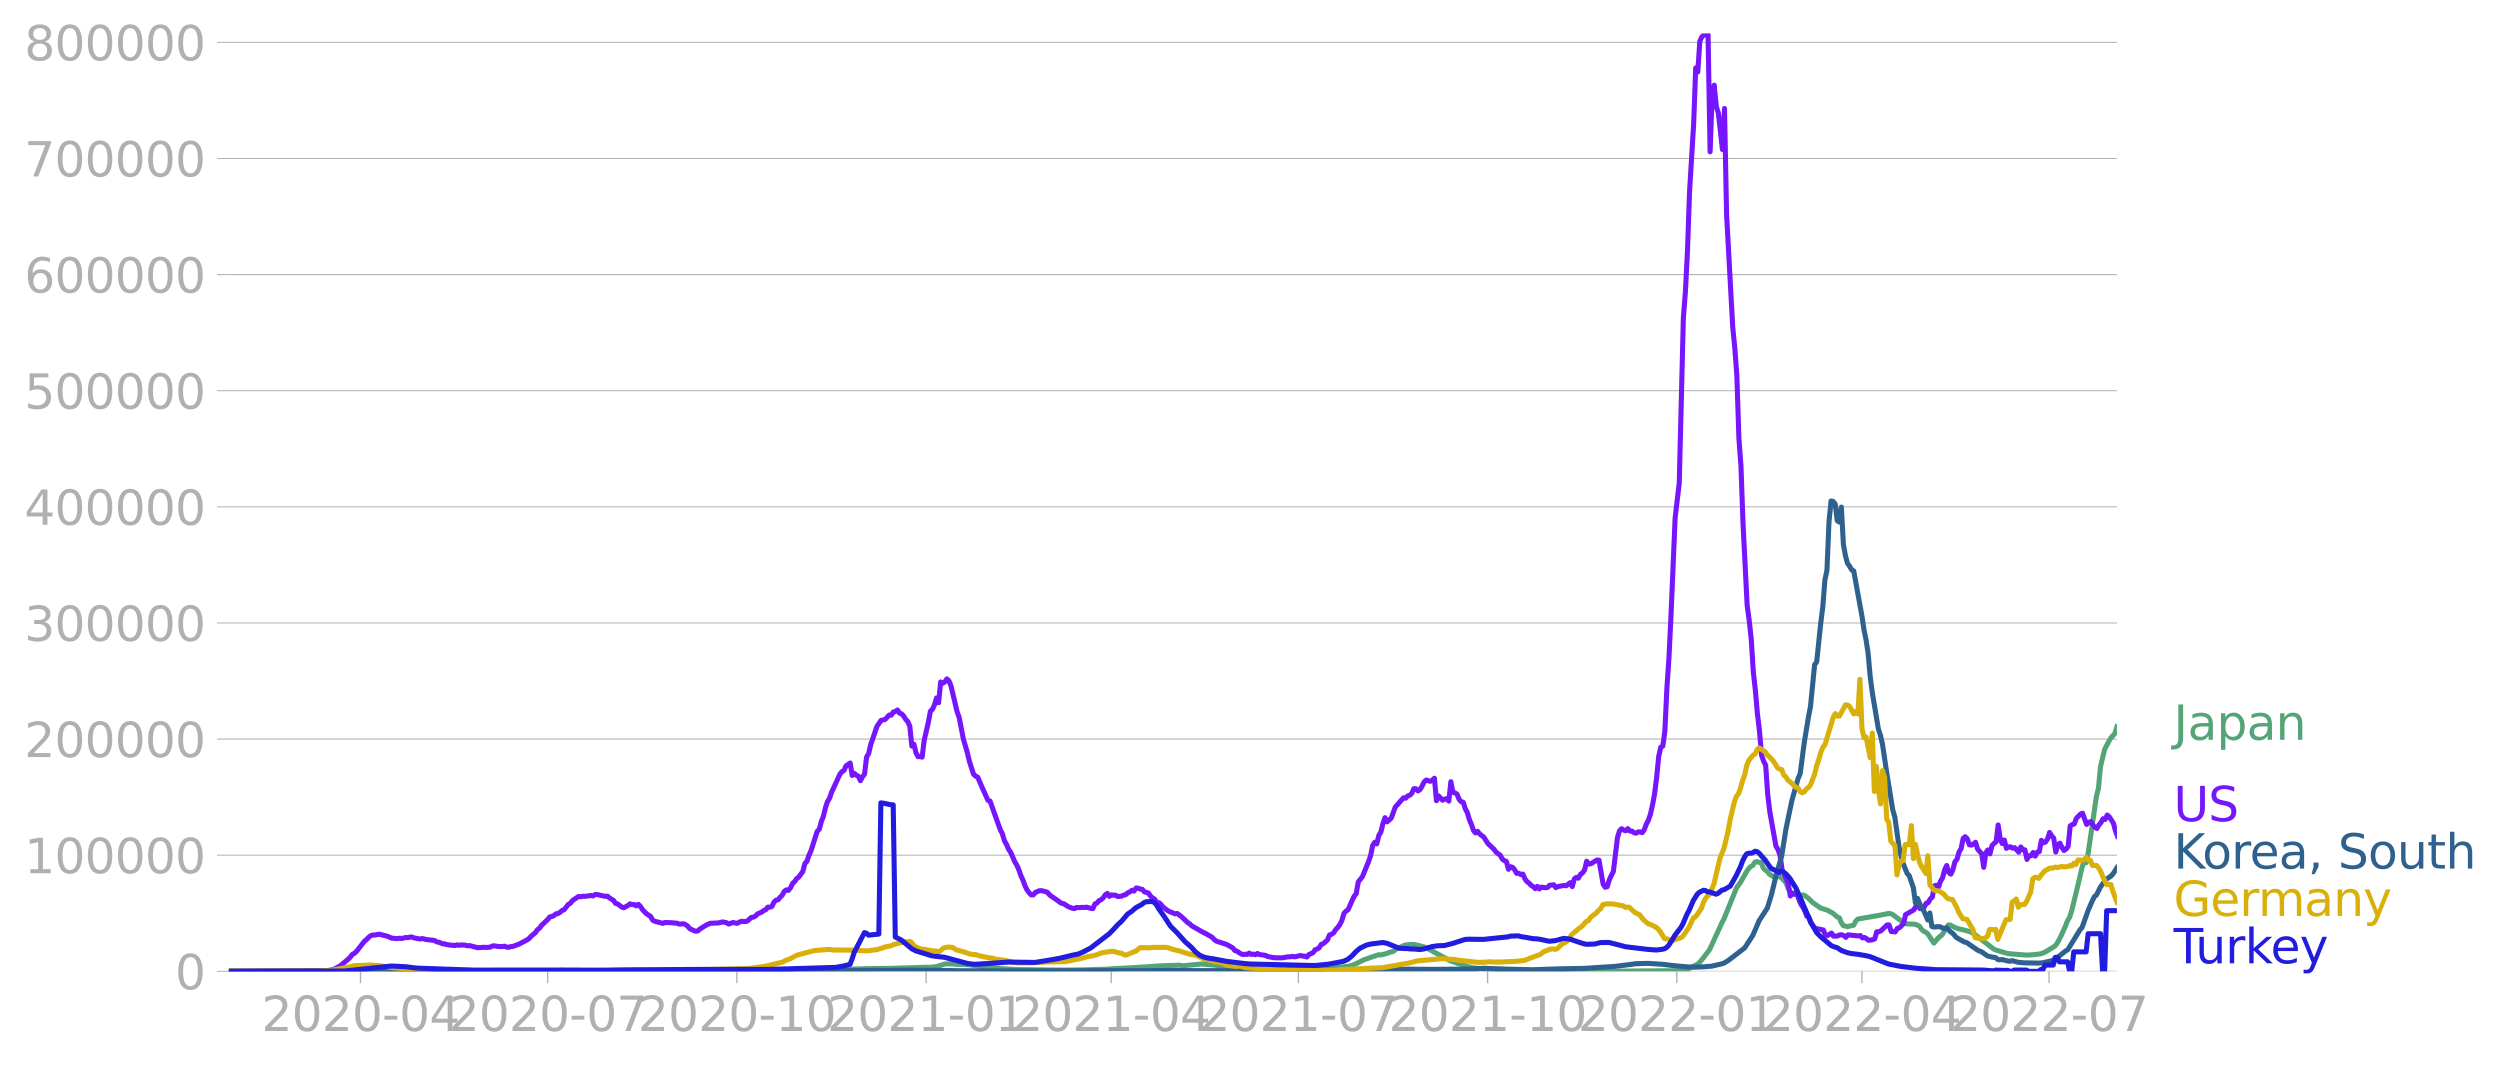 <svg xmlns:xlink="http://www.w3.org/1999/xlink" width="985.137" height="419.749" viewBox="0 0 738.852 314.812" xmlns="http://www.w3.org/2000/svg"><defs><style>*{stroke-linejoin:round;stroke-linecap:butt}</style></defs><g id="figure_1"><path d="M0 314.812h738.852V0H0v314.812z" style="fill:none" id="patch_1"/><g id="axes_1"><path d="M67.645 287.062h558V9.862h-558v277.2z" style="fill:none" id="patch_2"/><g id="matplotlib.axis_1"><g id="xtick_1"><g id="line2d_1"><defs><path id="m58581a41e2" d="M0 0v3.5" style="stroke:#b0b0b0;stroke-width:.4"/></defs><use xlink:href="#m58581a41e2" x="106.547" y="287.062" style="fill:#b0b0b0;stroke:#b0b0b0;stroke-width:.4"/></g><g style="fill:#b0b0b0" transform="matrix(.14 0 0 -.14 77.299 304.7)" id="text_1"><defs><path id="DejaVuSans-32" d="M1228 531h2203V0H469v531q359 372 979 998 621 627 780 809 303 340 423 576 121 236 121 464 0 372-261 606-261 235-680 235-297 0-627-103-329-103-704-313v638q381 153 712 231 332 78 607 78 725 0 1156-363 431-362 431-968 0-288-108-546-107-257-392-607-78-91-497-524-418-433-1181-1211z" transform="scale(.016)"/><path id="DejaVuSans-30" d="M2034 4250q-487 0-733-480-245-479-245-1442 0-959 245-1439 246-480 733-480 491 0 736 480 246 480 246 1439 0 963-246 1442-245 480-736 480zm0 500q785 0 1199-621 414-620 414-1801 0-1178-414-1799Q2819-91 2034-91q-784 0-1198 620-414 621-414 1799 0 1181 414 1801 414 621 1198 621z" transform="scale(.016)"/><path id="DejaVuSans-2d" d="M313 2009h1684v-512H313v512z" transform="scale(.016)"/><path id="DejaVuSans-34" d="M2419 4116 825 1625h1594v2491zm-166 550h794V1625h666v-525h-666V0h-628v1100H313v609l1940 2957z" transform="scale(.016)"/></defs><use xlink:href="#DejaVuSans-32"/><use xlink:href="#DejaVuSans-30" x="63.623"/><use xlink:href="#DejaVuSans-32" x="127.246"/><use xlink:href="#DejaVuSans-30" x="190.869"/><use xlink:href="#DejaVuSans-2d" x="254.492"/><use xlink:href="#DejaVuSans-30" x="290.576"/><use xlink:href="#DejaVuSans-34" x="354.199"/></g></g><g id="xtick_2"><use xlink:href="#m58581a41e2" x="161.861" y="287.062" style="fill:#b0b0b0;stroke:#b0b0b0;stroke-width:.4" id="line2d_2"/><g style="fill:#b0b0b0" transform="matrix(.14 0 0 -.14 132.613 304.7)" id="text_2"><defs><path id="DejaVuSans-37" d="M525 4666h3000v-269L1831 0h-659l1594 4134H525v532z" transform="scale(.016)"/></defs><use xlink:href="#DejaVuSans-32"/><use xlink:href="#DejaVuSans-30" x="63.623"/><use xlink:href="#DejaVuSans-32" x="127.246"/><use xlink:href="#DejaVuSans-30" x="190.869"/><use xlink:href="#DejaVuSans-2d" x="254.492"/><use xlink:href="#DejaVuSans-30" x="290.576"/><use xlink:href="#DejaVuSans-37" x="354.199"/></g></g><g id="xtick_3"><use xlink:href="#m58581a41e2" x="217.782" y="287.062" style="fill:#b0b0b0;stroke:#b0b0b0;stroke-width:.4" id="line2d_3"/><g style="fill:#b0b0b0" transform="matrix(.14 0 0 -.14 188.534 304.7)" id="text_3"><defs><path id="DejaVuSans-31" d="M794 531h1031v3560L703 3866v575l1116 225h631V531h1031V0H794v531z" transform="scale(.016)"/></defs><use xlink:href="#DejaVuSans-32"/><use xlink:href="#DejaVuSans-30" x="63.623"/><use xlink:href="#DejaVuSans-32" x="127.246"/><use xlink:href="#DejaVuSans-30" x="190.869"/><use xlink:href="#DejaVuSans-2d" x="254.492"/><use xlink:href="#DejaVuSans-31" x="290.576"/><use xlink:href="#DejaVuSans-30" x="354.199"/></g></g><g id="xtick_4"><use xlink:href="#m58581a41e2" x="273.704" y="287.062" style="fill:#b0b0b0;stroke:#b0b0b0;stroke-width:.4" id="line2d_4"/><g style="fill:#b0b0b0" transform="matrix(.14 0 0 -.14 244.456 304.7)" id="text_4"><use xlink:href="#DejaVuSans-32"/><use xlink:href="#DejaVuSans-30" x="63.623"/><use xlink:href="#DejaVuSans-32" x="127.246"/><use xlink:href="#DejaVuSans-31" x="190.869"/><use xlink:href="#DejaVuSans-2d" x="254.492"/><use xlink:href="#DejaVuSans-30" x="290.576"/><use xlink:href="#DejaVuSans-31" x="354.199"/></g></g><g id="xtick_5"><use xlink:href="#m58581a41e2" x="328.41" y="287.062" style="fill:#b0b0b0;stroke:#b0b0b0;stroke-width:.4" id="line2d_5"/><g style="fill:#b0b0b0" transform="matrix(.14 0 0 -.14 299.162 304.7)" id="text_5"><use xlink:href="#DejaVuSans-32"/><use xlink:href="#DejaVuSans-30" x="63.623"/><use xlink:href="#DejaVuSans-32" x="127.246"/><use xlink:href="#DejaVuSans-31" x="190.869"/><use xlink:href="#DejaVuSans-2d" x="254.492"/><use xlink:href="#DejaVuSans-30" x="290.576"/><use xlink:href="#DejaVuSans-34" x="354.199"/></g></g><g id="xtick_6"><use xlink:href="#m58581a41e2" x="383.723" y="287.062" style="fill:#b0b0b0;stroke:#b0b0b0;stroke-width:.4" id="line2d_6"/><g style="fill:#b0b0b0" transform="matrix(.14 0 0 -.14 354.475 304.7)" id="text_6"><use xlink:href="#DejaVuSans-32"/><use xlink:href="#DejaVuSans-30" x="63.623"/><use xlink:href="#DejaVuSans-32" x="127.246"/><use xlink:href="#DejaVuSans-31" x="190.869"/><use xlink:href="#DejaVuSans-2d" x="254.492"/><use xlink:href="#DejaVuSans-30" x="290.576"/><use xlink:href="#DejaVuSans-37" x="354.199"/></g></g><g id="xtick_7"><use xlink:href="#m58581a41e2" x="439.645" y="287.062" style="fill:#b0b0b0;stroke:#b0b0b0;stroke-width:.4" id="line2d_7"/><g style="fill:#b0b0b0" transform="matrix(.14 0 0 -.14 410.397 304.7)" id="text_7"><use xlink:href="#DejaVuSans-32"/><use xlink:href="#DejaVuSans-30" x="63.623"/><use xlink:href="#DejaVuSans-32" x="127.246"/><use xlink:href="#DejaVuSans-31" x="190.869"/><use xlink:href="#DejaVuSans-2d" x="254.492"/><use xlink:href="#DejaVuSans-31" x="290.576"/><use xlink:href="#DejaVuSans-30" x="354.199"/></g></g><g id="xtick_8"><use xlink:href="#m58581a41e2" x="495.567" y="287.062" style="fill:#b0b0b0;stroke:#b0b0b0;stroke-width:.4" id="line2d_8"/><g style="fill:#b0b0b0" transform="matrix(.14 0 0 -.14 466.319 304.7)" id="text_8"><use xlink:href="#DejaVuSans-32"/><use xlink:href="#DejaVuSans-30" x="63.623"/><use xlink:href="#DejaVuSans-32" x="127.246"/><use xlink:href="#DejaVuSans-32" x="190.869"/><use xlink:href="#DejaVuSans-2d" x="254.492"/><use xlink:href="#DejaVuSans-30" x="290.576"/><use xlink:href="#DejaVuSans-31" x="354.199"/></g></g><g id="xtick_9"><use xlink:href="#m58581a41e2" x="550.272" y="287.062" style="fill:#b0b0b0;stroke:#b0b0b0;stroke-width:.4" id="line2d_9"/><g style="fill:#b0b0b0" transform="matrix(.14 0 0 -.14 521.024 304.7)" id="text_9"><use xlink:href="#DejaVuSans-32"/><use xlink:href="#DejaVuSans-30" x="63.623"/><use xlink:href="#DejaVuSans-32" x="127.246"/><use xlink:href="#DejaVuSans-32" x="190.869"/><use xlink:href="#DejaVuSans-2d" x="254.492"/><use xlink:href="#DejaVuSans-30" x="290.576"/><use xlink:href="#DejaVuSans-34" x="354.199"/></g></g><g id="xtick_10"><use xlink:href="#m58581a41e2" x="605.586" y="287.062" style="fill:#b0b0b0;stroke:#b0b0b0;stroke-width:.4" id="line2d_10"/><g style="fill:#b0b0b0" transform="matrix(.14 0 0 -.14 576.338 304.7)" id="text_10"><use xlink:href="#DejaVuSans-32"/><use xlink:href="#DejaVuSans-30" x="63.623"/><use xlink:href="#DejaVuSans-32" x="127.246"/><use xlink:href="#DejaVuSans-32" x="190.869"/><use xlink:href="#DejaVuSans-2d" x="254.492"/><use xlink:href="#DejaVuSans-30" x="290.576"/><use xlink:href="#DejaVuSans-37" x="354.199"/></g></g></g><g id="matplotlib.axis_2"><g id="ytick_1"><path d="M67.645 287.062h558" clip-path="url(#p2d54a418f8)" style="fill:none;stroke:#b0b0b0;stroke-width:.3;stroke-linecap:square" id="line2d_11"/><g id="line2d_12"><defs><path id="mad344bcada" d="M0 0h-3.5" style="stroke:#b0b0b0;stroke-width:.3"/></defs><use xlink:href="#mad344bcada" x="67.645" y="287.062" style="fill:#b0b0b0;stroke:#b0b0b0;stroke-width:.3"/></g><use xlink:href="#DejaVuSans-30" style="fill:#b0b0b0" transform="matrix(.14 0 0 -.14 51.737 292.381)" id="text_11"/></g><g id="ytick_2"><path d="M67.645 252.744h558" clip-path="url(#p2d54a418f8)" style="fill:none;stroke:#b0b0b0;stroke-width:.3;stroke-linecap:square" id="line2d_13"/><use xlink:href="#mad344bcada" x="67.645" y="252.744" style="fill:#b0b0b0;stroke:#b0b0b0;stroke-width:.3" id="line2d_14"/><g style="fill:#b0b0b0" transform="matrix(.14 0 0 -.14 7.2 258.063)" id="text_12"><use xlink:href="#DejaVuSans-31"/><use xlink:href="#DejaVuSans-30" x="63.623"/><use xlink:href="#DejaVuSans-30" x="127.246"/><use xlink:href="#DejaVuSans-30" x="190.869"/><use xlink:href="#DejaVuSans-30" x="254.492"/><use xlink:href="#DejaVuSans-30" x="318.115"/></g></g><g id="ytick_3"><path d="M67.645 218.426h558" clip-path="url(#p2d54a418f8)" style="fill:none;stroke:#b0b0b0;stroke-width:.3;stroke-linecap:square" id="line2d_15"/><use xlink:href="#mad344bcada" x="67.645" y="218.426" style="fill:#b0b0b0;stroke:#b0b0b0;stroke-width:.3" id="line2d_16"/><g style="fill:#b0b0b0" transform="matrix(.14 0 0 -.14 7.2 223.745)" id="text_13"><use xlink:href="#DejaVuSans-32"/><use xlink:href="#DejaVuSans-30" x="63.623"/><use xlink:href="#DejaVuSans-30" x="127.246"/><use xlink:href="#DejaVuSans-30" x="190.869"/><use xlink:href="#DejaVuSans-30" x="254.492"/><use xlink:href="#DejaVuSans-30" x="318.115"/></g></g><g id="ytick_4"><path d="M67.645 184.109h558" clip-path="url(#p2d54a418f8)" style="fill:none;stroke:#b0b0b0;stroke-width:.3;stroke-linecap:square" id="line2d_17"/><use xlink:href="#mad344bcada" x="67.645" y="184.109" style="fill:#b0b0b0;stroke:#b0b0b0;stroke-width:.3" id="line2d_18"/><g style="fill:#b0b0b0" transform="matrix(.14 0 0 -.14 7.2 189.427)" id="text_14"><defs><path id="DejaVuSans-33" d="M2597 2516q453-97 707-404 255-306 255-756 0-690-475-1069Q2609-91 1734-91q-293 0-604 58T488 141v609q262-153 574-231 313-78 654-78 593 0 904 234t311 681q0 413-289 645-289 233-804 233h-544v519h569q465 0 712 186t247 536q0 359-255 551-254 193-729 193-260 0-557-57-297-56-653-174v562q360 100 674 150t592 50q719 0 1137-327 419-326 419-882 0-388-222-655t-631-370z" transform="scale(.016)"/></defs><use xlink:href="#DejaVuSans-33"/><use xlink:href="#DejaVuSans-30" x="63.623"/><use xlink:href="#DejaVuSans-30" x="127.246"/><use xlink:href="#DejaVuSans-30" x="190.869"/><use xlink:href="#DejaVuSans-30" x="254.492"/><use xlink:href="#DejaVuSans-30" x="318.115"/></g></g><g id="ytick_5"><path d="M67.645 149.79h558" clip-path="url(#p2d54a418f8)" style="fill:none;stroke:#b0b0b0;stroke-width:.3;stroke-linecap:square" id="line2d_19"/><use xlink:href="#mad344bcada" x="67.645" y="149.791" style="fill:#b0b0b0;stroke:#b0b0b0;stroke-width:.3" id="line2d_20"/><g style="fill:#b0b0b0" transform="matrix(.14 0 0 -.14 7.2 155.11)" id="text_15"><use xlink:href="#DejaVuSans-34"/><use xlink:href="#DejaVuSans-30" x="63.623"/><use xlink:href="#DejaVuSans-30" x="127.246"/><use xlink:href="#DejaVuSans-30" x="190.869"/><use xlink:href="#DejaVuSans-30" x="254.492"/><use xlink:href="#DejaVuSans-30" x="318.115"/></g></g><g id="ytick_6"><path d="M67.645 115.473h558" clip-path="url(#p2d54a418f8)" style="fill:none;stroke:#b0b0b0;stroke-width:.3;stroke-linecap:square" id="line2d_21"/><use xlink:href="#mad344bcada" x="67.645" y="115.473" style="fill:#b0b0b0;stroke:#b0b0b0;stroke-width:.3" id="line2d_22"/><g style="fill:#b0b0b0" transform="matrix(.14 0 0 -.14 7.2 120.792)" id="text_16"><defs><path id="DejaVuSans-35" d="M691 4666h2478v-532H1269V2991q137 47 274 70 138 23 276 23 781 0 1237-428 457-428 457-1159 0-753-469-1171Q2575-91 1722-91q-294 0-599 50Q819 9 494 109v635q281-153 581-228t634-75q541 0 856 284 316 284 316 772 0 487-316 771-315 285-856 285-253 0-505-56-251-56-513-175v2344z" transform="scale(.016)"/></defs><use xlink:href="#DejaVuSans-35"/><use xlink:href="#DejaVuSans-30" x="63.623"/><use xlink:href="#DejaVuSans-30" x="127.246"/><use xlink:href="#DejaVuSans-30" x="190.869"/><use xlink:href="#DejaVuSans-30" x="254.492"/><use xlink:href="#DejaVuSans-30" x="318.115"/></g></g><g id="ytick_7"><path d="M67.645 81.155h558" clip-path="url(#p2d54a418f8)" style="fill:none;stroke:#b0b0b0;stroke-width:.3;stroke-linecap:square" id="line2d_23"/><use xlink:href="#mad344bcada" x="67.645" y="81.155" style="fill:#b0b0b0;stroke:#b0b0b0;stroke-width:.3" id="line2d_24"/><g style="fill:#b0b0b0" transform="matrix(.14 0 0 -.14 7.2 86.474)" id="text_17"><defs><path id="DejaVuSans-36" d="M2113 2584q-425 0-674-291-248-290-248-796 0-503 248-796 249-292 674-292t673 292q248 293 248 796 0 506-248 796-248 291-673 291zm1253 1979v-575q-238 112-480 171-242 60-480 60-625 0-955-422-329-422-376-1275 184 272 462 417 279 145 613 145 703 0 1111-427 408-426 408-1160 0-719-425-1154Q2819-91 2113-91q-810 0-1238 620-428 621-428 1799 0 1106 525 1764t1409 658q238 0 480-47t505-140z" transform="scale(.016)"/></defs><use xlink:href="#DejaVuSans-36"/><use xlink:href="#DejaVuSans-30" x="63.623"/><use xlink:href="#DejaVuSans-30" x="127.246"/><use xlink:href="#DejaVuSans-30" x="190.869"/><use xlink:href="#DejaVuSans-30" x="254.492"/><use xlink:href="#DejaVuSans-30" x="318.115"/></g></g><g id="ytick_8"><path d="M67.645 46.837h558" clip-path="url(#p2d54a418f8)" style="fill:none;stroke:#b0b0b0;stroke-width:.3;stroke-linecap:square" id="line2d_25"/><use xlink:href="#mad344bcada" x="67.645" y="46.837" style="fill:#b0b0b0;stroke:#b0b0b0;stroke-width:.3" id="line2d_26"/><g style="fill:#b0b0b0" transform="matrix(.14 0 0 -.14 7.2 52.156)" id="text_18"><use xlink:href="#DejaVuSans-37"/><use xlink:href="#DejaVuSans-30" x="63.623"/><use xlink:href="#DejaVuSans-30" x="127.246"/><use xlink:href="#DejaVuSans-30" x="190.869"/><use xlink:href="#DejaVuSans-30" x="254.492"/><use xlink:href="#DejaVuSans-30" x="318.115"/></g></g><g id="ytick_9"><path d="M67.645 12.519h558" clip-path="url(#p2d54a418f8)" style="fill:none;stroke:#b0b0b0;stroke-width:.3;stroke-linecap:square" id="line2d_27"/><use xlink:href="#mad344bcada" x="67.645" y="12.519" style="fill:#b0b0b0;stroke:#b0b0b0;stroke-width:.3" id="line2d_28"/><g style="fill:#b0b0b0" transform="matrix(.14 0 0 -.14 7.2 17.838)" id="text_19"><defs><path id="DejaVuSans-38" d="M2034 2216q-450 0-708-241-257-241-257-662 0-422 257-663 258-241 708-241t709 242q260 243 260 662 0 421-258 662-257 241-711 241zm-631 268q-406 100-633 378-226 279-226 679 0 559 398 884 399 325 1092 325 697 0 1094-325t397-884q0-400-227-679-226-278-629-378 456-106 710-416 255-309 255-755 0-679-414-1042Q2806-91 2034-91q-771 0-1186 362-414 363-414 1042 0 446 256 755 257 310 713 416zm-231 997q0-362 226-565 227-203 636-203 407 0 636 203 230 203 230 565 0 363-230 566-229 203-636 203-409 0-636-203-226-203-226-566z" transform="scale(.016)"/></defs><use xlink:href="#DejaVuSans-38"/><use xlink:href="#DejaVuSans-30" x="63.623"/><use xlink:href="#DejaVuSans-30" x="127.246"/><use xlink:href="#DejaVuSans-30" x="190.869"/><use xlink:href="#DejaVuSans-30" x="254.492"/><use xlink:href="#DejaVuSans-30" x="318.115"/></g></g></g><path d="m67.645 287.062 41.941-.103 12.157-.019 15.804.11 26.137-.047 13.98-.207 9.118-.174 7.294.118 21.883.174 8.51-.03 15.196-.099 15.804-.49 7.901-.12 7.902-.23 2.432-.084 1.216.029 1.823-.218 1.216-.383 1.215-.379 1.216-.06 2.431.134 3.648.149 3.039.457 6.078.656 4.863.307 12.765.153 6.686-.057 6.686-.202 10.334-.587 6.686-.452 4.863-.155 1.215.16 5.47-.52 15.197 1.41 5.47.242 3.648.017 10.333-.18 3.04-.223 4.254-.452 1.216-.081 1.215-.309 1.216-.491 2.431-1.197 4.255-1.472.608.067 1.216-.267 1.823-.614.608-.139 1.216-.855 1.823-.841.608-.219 1.824-.186 1.215.097 2.432.638.608.215 7.294 3.948 4.863 1.605 1.823.426 1.824.213 1.215.065 1.824.2 3.04.193 5.47.168 26.137.16 22.49-.165 1.216-.292 1.215-.662 1.216-.646.608-.25.608-.517 1.216-1.48 1.823-2.416 1.824-3.996 1.823-3.97.608-1.169 3.647-9.01 1.216-1.731 1.823-3.205.608-.857.608-.579.608-.347.608-.956.607-.148.608.232.608-.006.608 1.662.608.61.608.386.608.83 1.823 1.082.608-.642 1.216.688.607.721.608.519.608 1.665.608 1.08 1.216.847.607.044.608.2.608.379.608-.447.608.099 1.216.893 1.215 1.248 2.432 1.678 1.823.535 1.216.659.608.329 1.215 1.075.608.235.608 1.497.608.828 1.216.278 1.823-.414.608-1.187.608-.621 6.686-1.163 2.431-.51.608.106.608.25 2.431 1.838 1.216.733.608.178 2.431.103 1.216.572.608.928.608.57.608.269.607.49 1.824 2.737 1.216-1.46 1.215-1.013 1.824-2.863.608-.005 1.215.696 1.216.44 1.824.382 1.823.556 1.216.766 5.47 4.237.608.275 1.216.38 1.823.551 1.216.226 4.863.383 1.823-.095 2.432-.287 1.215-.493 1.824-1.086 1.216-.799.608-.823 1.215-2.309 1.216-2.79.608-1.51.608-.996.607-1.952 1.824-7.443 1.216-5.253.608-1.914.607.456.608-2.845 2.432-16.737.607-2.466.608-6.357 1.216-5.098 1.216-2.332.607-1.038 1.216-1.357.608-1.966h0" clip-path="url(#p2d54a418f8)" style="fill:none;stroke:#53a577;stroke-width:1.5;stroke-linecap:square" id="line2d_29"/><path d="m67.645 287.062 27.353-.097 2.431-.184 1.216-.31 1.824-.964 2.43-2.023.609-.6.608-.792.607-.354.608-.54 2.432-3.092.607-.474.608-.643.608-.472.608-.18.608.006 1.216-.255 2.43.598 1.217.546 1.823.179.608-.144.608.11 1.216-.31.607.057.608-.176.608-.027.608.267 1.216.222.607.11.608-.143 1.216.313 1.823.185.608.096.608.378.608.114 1.216.476.608.031.607.219 1.824.225h.608l.608-.158.607.141.608-.138 1.216.087.608.19.608-.072 2.431.635 1.824-.142.607.062 1.216-.087.608-.326.608-.067 1.215.191 1.216.035.608-.126.608.278.608.043.608-.19.607-.053 1.824-.67 2.431-1.277.608-.431.608-.696 1.216-.994.607-.882.608-.437.608-.838 1.824-1.739.608-.767.607-.12.608-.255.608-.53.608-.09.608-.364.608-.548.607-.231 1.216-1.562.608-.314.608-.794 1.823-1.24.608.116.608-.19.608.059 1.823-.262.608.143.608-.425.608.006 2.431.53.608-.067.608.519 1.216.752.608.885.607.155 1.216.924.608.196 1.216-.663.607-.487.608.23.608-.043.608.418.608-.468.608.566.607.961 1.216 1.266 1.216.779.608 1.104.608.33 2.43.623.609-.264 1.823.072 1.824.165.608.264 1.215-.117.608.246.608.431.608.747 1.216.589.607.182.608-.096.608-.548 1.824-1.132 1.215-.56 2.432-.102 1.215-.314 1.216.259.608.384 1.216-.464 1.215.252 1.216-.59 1.216.05.607-.123 1.216-1.086.608-.08.608-.299.608-.675 1.215-.505.608-.456.608-.277.608-.74.608.026.608-.258.607-1.265.608-.57.608-.11.608-.789.608-.563.608-1.154.607-.432.608.163.608-.76.608-1.263.608-.572.608-.892.608-.44 1.215-1.67.608-2.332.608-.675.608-1.804.608-1.334 1.823-5.722.608-.578.608-2.324.608-1.506.608-2.572.607-1.813.608-.983.608-1.771 2.431-5.297.608-.773.608-.336.608-1.394 1.216-.84.607 3.679.608-.636.608.568.608.306.608 1.304.608-1.154.608-.782.607-5.048.608-1.017.608-2.636 1.824-5.366 1.215-1.792 1.216-.297 1.216-1.306.607.036.608-.921.608-.162.608-.443.608.916.608.216.608.635.607 1 .608.655.608 1.338.608 5.92.608-.568.608 2.512.607 1.155.608-.003.608.154.608-5.007 1.216-5.224.608-3.306.607-.598.608-1.318.608-2.033.608 1.414.608-6.136.608.37.607-.365.608-.905.608.541.608 1.491 1.823 7.685.608 1.681 1.216 6.279 1.216 4.166.608 2.61 1.215 3.722.608.55.608.289 1.216 2.83 1.823 4.046.608.21 3.04 8.506.607 1.148.608 2.085.608 1.061.608 1.426.607.895 1.216 2.776.608 1.035.608 1.341.608 1.773.607 1.296.608 1.676.608 1.247.608.832.608.64.608-.002.608-.718 1.215-.533.608-.013 1.216.294.608.247.607.757 2.432 1.672.608.498.607.311.608.143 1.216.806 1.216.465.608.114.607-.34.608.07 1.216-.103.608.048.608-.1 1.215.367.608.06.608-1.397.608-.257.608-.722.607-.254.608-.537.608-.904.608-.433.608.894.608-.453.608.115.607-.04.608.411 1.216-.115.608-.306.608-.158.607-.526.608-.277.608-.467.608.24.608-.883.608.009.608.298.607.063.608.737 1.216.356.608.902.608.552.607.356.608 1.01.608.025.608.444.608.797 1.215.947.608.387 1.824.745.608-.114 1.215.908 1.824 1.738.608.377.608.6 3.039 1.758 1.215.603 1.824 1.06.608.658.608.467 3.039.98 1.823 1.025.608.765.608.183 1.216.8.608.215.608-.112.607.066.608-.383.608.383.608-.09.608.177.608-.357.607.316 1.216.148.608.113.608.327 1.823.347 2.432.036 1.823-.316.608.016.608-.148.608.162 1.823-.416.608.194.608.017.608.23.608-.726 1.215-.518.608-.875.608-.23.608-.366.608-1.007.608-.208 1.215-1.08.608-1.497.608-.195.608-.42.608-.953.607-.646.608-.815.608-1.204.608-2.093.608-.718.608-.374 1.215-2.736.608-1.267.608-.785.608-3.464 1.216-1.556 1.823-4.442.608-1.82.608-2.965.608-.936.607.475.608-2.522.608-.982.608-2.55.608-1.686.608 1.23 1.215-1.077 1.216-3.303 2.431-2.73.608.127.608-.68.608-.19.608-.557.608-1.4.607.02.608.653.608-.383.608-1.03.608-1.25.608-.565 1.215.385.608-.344.608-.563.608 6.642.608-1.432 1.215 1.29.608-.322.608-.158.608.743.608-5.739.608 3.126.608.18.607.375.608 1.527.608.695.608.17.608 1.911.608 1.16.607 2.054.608 1.452.608 1.77.608.709.608-.463.608.777 1.215.93 1.216 1.897 1.824 1.71.607.859 1.216.885.608 1.148.608.46.608.25.607 2.297.608-.753.608.182.608.715.608 1.075.608-.047.607.392.608-.141.608 1.406.608.826.608.435.608.663.608.36.607.613.608-.668.608.749.608-.537 1.216.188.607-.091.608-.645 1.216-.137.608.832.608-.31 1.823-.335.608.122 1.216-.935.608 1.166.607-2.287.608-.446.608.241.608-1.142.608-.437.608-.871.607-2.558.608.815.608-.069 1.824-1.106.608.062 1.215 7.057.608.923.608-.163.608-2.043 1.215-2.515 1.216-10.036.608-1.952.608-.59.608.422.607.189.608-.627.608.702.608.02.608.478.608.14.608-.382.607.022.608.199.608-.843.608-1.689.608-1.136.608-1.808.607-2.674.608-3.265.608-4.799.608-6.276.608-2.74.608-.338.608-4.372.607-12.772.608-8.952.608-12.666 1.216-28.73 1.215-10.278 1.216-48.757.608-7.868.608-11.976.608-17.458 1.215-20 .608-16.617.608 1.22.608-9.12.608-1.289 1.215-1.023.608.258.608 34.748.608-16.77.608-2.916.608 6.313.607 1.91 1.216 10.793.608-12.11.608 31.2 1.823 33.459.608 6.072.608 8.211.608 18.562.608 8.195.608 17.01 1.215 24.054.608 4.52.608 5.611.608 9.615.608 5.452.607 6.936.608 5.082.608 7.168.608 1.695.608 1.233.608 8.664.608 5.065 1.823 10.191.608 1.003.608 1.732.608 4.287.607 1.07 1.216 3.161.608 3.474.608-.784.608.234.607-.775.608 2.1.608 1.552.608.906.608 1.135.608 1.593.608.285.607 1.705 1.216 1.605 2.431.477.608 1.407.608.266 1.216-.735.608.899 1.215-.052.608-.337.608-.01.608.254.608.5.608-.739 3.039.323.608-.13.607.696.608-.116.608.345.608.492 1.216-.16.608-.244.607-2.1.608-.044.608-.234 1.824-1.765.607-.004.608 1.942 1.216.117.608-1.034.608-.173 1.215-1.204.608-2.679 2.432-1.387.607-1.034.608-.768.608 1.413 1.216-.366.608-1.201.607-.21.608-1.08.608-.553.608-3.315.608-.188.608.535.607-1.736.608-1.015.608-2.364.608-1.249.608 2.029.608.527.608-1.291.607-2.387.608-.703.608-2.136.608-1.038.608-3.026.608-.482.607.614.608 1.775.608.077.608-.31.608-.507.608 2.01 1.215 1.371.608 4.009.608-4.281.608-.853.608 1.166.608-2.43.607-.671.608-.444.608-5 .608 4.103.608 1.386.608-1.04.607 2.453.608-.37.608-.082.608.409.608-.16 1.216 1.344.607-1.55.608.859.608-.017.608 2.836.608-1.068.608-.027.607-.94.608 1.059.608-1.136.608-.204.608-3.297.608.719.607-.238.608-.897.608-1.927.608 1.01.608.674.608 4.092.608-2.105.607-.505.608 1.248.608.909.608-.423.608-.788.608-6.042.607-.41.608-.2.608-1.636 1.216-1.255.608-.253 1.215 3.301.608-.582.608-.255.608.96.608.747.608.323.607-1.06.608-.715.608-1.101.608.21.608-1.297.608.524 1.215 1.867.608 2.235.608 1.631h0" clip-path="url(#p2d54a418f8)" style="fill:none;stroke:#7516fd;stroke-width:1.5;stroke-linecap:square" id="line2d_30"/><path d="m67.645 287.062 18.843-.104 4.255-.104 9.118.173 12.764.02 28.569.003 121.569-.263 5.47-.072 5.47.02 10.334.158 11.55.037 37.078-.067 12.156-.03 10.334.016 7.294.006 14.588.049 9.726-.126 7.294-.209 22.49-.133 7.294.051 9.118-.08 1.823.009 3.647-.265 1.824.081 5.47.202 7.295.162 3.647-.13 4.862-.15 6.687-.122 9.117-.585 3.647-.457 2.432-.332 3.647-.102 4.255.267 3.039.38 4.255.39 2.431.07 2.432-.085 2.43-.2 3.04-.702.608-.22 1.216-.742 4.862-3.73 2.432-3.754 1.823-4.264 2.432-3.732 1.215-3.916 1.216-5.058 1.216-4.37.608-2.078 1.215-7.74 1.216-5.887.608-2.88 1.823-6.446.608-1.412 1.216-9.27 1.216-7.41.607-3.123 1.216-12.35.608-.792 1.216-11.565.607-4.856.608-7.825.608-2.858.608-14.403.608-6.081.608.113.607.759.608 4.932.608.421.608-4.41.608 11.066.608 3.315.608 2.247.607.813.608 1.077.608.311 2.431 13.32.608 4.11.608 2.942.608 3.99.608 6.78.608 4.701 1.823 10.949.608 1.777.608 2.713 1.216 8.197 1.823 11.206.608 2.118 1.216 8.644.607 2.823.608 2.197 1.216 2.978.608.655 1.216 3.563.607 4.452.608-1.322 1.216 2.897.608.7 1.215 2.795.608-2.072.608 3.984.608.182 1.216-.138.607.056 1.216.565.608-.28.608.492.608.717.608.358 1.215 1.344 1.824 1.038.608.3.607.164 3.04 2.11.608.326.607.188 1.824 1.284 1.216.314 1.215.193.608.54.608.12.608-.11 1.823.454.608.058.608-.176 1.824.5 1.823.156 4.255.07 1.216-.1 1.823-.41 1.216-.326 1.823-1.28 1.824-1.456.608-.316 2.431-3.937 1.216-2.007.608-.667 1.823-5.112 1.216-2.793.608-1.23.608-.47 1.215-2.428 1.216-1.662.608-.658 1.215-.831.608-.61 1.216-1.923h0" clip-path="url(#p2d54a418f8)" style="fill:none;stroke:#2f618f;stroke-width:1.5;stroke-linecap:square" id="line2d_31"/><path d="m67.645 287.062 26.745-.099 3.647-.226 3.647-.669 3.04-.67 4.862-.203 2.432.209 4.862.689 4.255.234 8.51.4 26.137.161 3.647-.027 4.863.062 13.98-.052 18.844-.272 3.647.06 4.862-.05 15.804-.374 4.863-.696 4.863-1.16 1.215-.612 1.216-.436 1.824-.995 1.823-.527 1.216-.304 2.431-.599 3.647-.27.608-.045 1.216.17 1.216.008 4.254.034 4.255.22 1.216-.112 1.216-.211.608-.023 1.823-.568.608-.251 1.823-.336.608-.339 2.432-.616.608-.014.607-.25.608.146.608-.258.608.404.608.826.608.442 1.823.715.608-.018 2.431.439 1.216.109.608.302.608-.438.608-.588.607-.325 1.216-.175 1.216.14.608.465.607.295 2.432.661 1.216.455 1.215.19.608.02 1.216.38 3.039.635.608.015 1.215.335 2.432.324 3.647.785 4.863-.068 1.823-.105 2.432-.1 5.47-.12 4.863-1.017 1.216-.393 1.215-.198 1.216-.215 1.823-.671 1.216-.275 1.824-.242.608-.016.607.115.608.244 1.216.198.608.362.608.19.607-.175 1.824-.803.608-.192 1.216-1.031 2.43.02.609.058.608-.156 4.254-.008 1.824.61 1.824.426 3.039.966 1.823.332.608.222 1.824.936 1.215.168 1.824.567 1.216.127 1.215.247 1.216.706 3.04.33.607-.112.608.082 1.216.36 3.647.328 2.43.12 2.432.286 4.863.144 7.902-.017 5.47-.18 13.981-.65 7.902-1.4 2.431-.61 5.47-.504 1.824-.134 2.432.16 1.216.073 1.823.332 1.216.087 3.647.414 1.823-.006 1.824-.154 1.216.076 1.823.005 4.863-.22 1.823-.2.608-.09 3.647-1.402.608-.182.608-.304.608-.586 1.823-.718.608-.152.608-.016.608.138.608-.29 1.215-1.221 1.216-.614.608-.54 1.216-1.742 1.823-1.596 1.216-.897 1.215-1.389.608-.212.608-.924 1.824-1.448.608-.69.607-.519.608-1.149 1.216-.239 1.216.042.607-.015 2.432.48.608.074.607.475.608-.118.608.127 1.216 1.17.608.462 1.215.556.608.897.608.683 1.216 1.04.608.161 1.823.917.608.576.608.761 1.216 1.954 1.215.222.608.275.608.106 1.216-.49 1.215-.344.608-.465 1.824-2.723 1.215-2.624.608-.33.608-.742 1.216-1.892.608-1.76.607-1.085.608-.782.608-.436 1.216-2.971 1.823-7.721 1.216-3.049 1.216-5.11.607-3.412 1.216-5.083.608-1.644.608-.732.608-1.748.608-2.182.607-1.617.608-2.877.608-1.405 1.216-1.527.608-.341.607-1.263.608-.575 1.824 1.211.608.922.608.507 1.215 1.3 1.216 2 .608.35.608.128.607 1.633.608.535.608.947.608.456 1.216 1.147.607.564.608.186.608 1.11.608.277.608-.335.608-.803.608-.44.607-.789 1.216-3.144.608-2.553.608-1.728.608-2.2.607-1.457.608-.684 2.432-8.139.607-1.135.608.726.608.003 1.824-3.323.608.066.607.403 1.216 2.225.608-.75.608.749.608-10.251.607 14.538.608 2.725.608-.194 1.216 6.101.608-7.267.608 17.268.607-7.39.608 6.912.608 4.137.608-9.826.608 2.046.608 12.323.607.902.608 5.545.608.769.608.505.608 8.725.608-2.939.607-1.027.608-.238.608-4.78 1.216.049.608-5.605.608 9.736.607-4.189.608 2.947.608 2.343.608 1.346.608.787.608 1.14.607-5.227.608 8.61 1.216 1.547.608.159.608.033.607.292 1.216.825.608.788.608.51 1.216.165 1.215 2.27.608 1.482 1.216 1.94 1.215.166 1.824 3.125.608 2.307 1.216.172 1.215.149.608-.285.608-.432.608-2.002.608-.054.607.133.608-.129.608 2.949 2.431-5.799 1.216-.098.608-5.103.608-.377.608-.564.608 2.44.607-.732 1.216-.077.608-.846 1.216-2.8.607-3.925.608-.445h.608l.608.301.608-.943 1.215-1.374.608-.24.608-.458 1.216-.077.608-.253.608.158 1.215-.36.608.134 1.216-.055.608-.355.607.153.608-.821.608.394.608-1.33h.608l.608.171.608-.292.607-.657.608.762.608.091.608 1.522h1.216l.607.746.608.942.608 1.594 1.216 2.403 1.215-.042.608 2.097 1.216 3.117h0" clip-path="url(#p2d54a418f8)" style="fill:none;stroke:#d8b009;stroke-width:1.5;stroke-linecap:square" id="line2d_32"/><path d="m67.645 287.062 34.04-.09 1.823-.171 12.157-1.303 4.255.211 2.43.31 1.217.116 16.411.577 26.745-.026 12.157.057 20.667-.196 6.686-.044 21.275-.012 19.45-.584 2.432-.44 1.824-.469.607-1.542.608-1.932 3.04-5.892.607.178.608.577 3.04-.329.607-38.772 1.216.167 1.216.294 1.215.151.608 39.01 1.824.944 3.039 2.535 1.216.646 4.862 1.478 3.647.416 6.687 1.797 1.823.255 1.824-.055 8.51-.595 7.902.106 4.862-.787 2.432-.45 3.647-.88 1.823-.367 1.216-.508 2.431-1.266 5.47-4.19 1.217-1.24 1.215-1.357 1.216-1.1 1.823-2.16 1.216-.813 1.216-1.06 1.216-.662.607-.358.608-.487.608-.25 1.824-.08.607.325.608.669.608 1.079 1.824 2.59 1.215 1.893.608.86 1.824 1.811 2.431 2.713 1.824 1.603 1.215 1.37 1.216.96 1.216.551 1.215.294 1.824.269 3.647.708 5.47.662 1.824.142 2.431.043 16.412.388 4.255-.426 4.255-.834 1.216-.552 1.215-.987 1.216-1.31 1.216-1.026 1.823-.874 1.216-.326 3.647-.47 1.216.226 3.647 1.463 1.823.111.608-.034.608.123 1.823.062 1.216.133 1.216-.166 2.431-.711 1.824-.255 1.823-.05 2.432-.622 3.647-1.18 1.215-.072 4.255.051 7.294-.76.608-.2 2.432-.092.607.208 1.824.285 1.824.347 1.215.044 1.216.2 2.431.524 1.824-.198 2.431-.66 1.824.22 3.647 1.237 1.215.297 2.432-.073 1.823-.443 2.432-.026 3.647.926 1.215.334 6.687.798 2.431.17 1.824-.21.608-.157.607-.36.608-.604 1.216-1.887.608-1.073 1.823-2.373.608-1.106 1.216-2.868.608-1.1 1.215-2.83 1.216-1.956.608-.552 1.216-.578.607.111.608.374.608.015 1.824.659.607-.23 1.216-.995.608-.103 1.823-1.07 1.824-3.217 1.216-2.573.608-1.63.607-1.243.608-.862.608-.192.608.01.608-.16.608-.416.607.104.608.438 1.216 1.402.608.694 1.216 1.777.607.705 2.432 1.129.608-.411 1.215.796 1.216 1.39 1.823 2.942 1.216 2.746 2.432 5.65.607 1.467 1.824 3.233 1.216 1.216 3.039 2.55.608.308 1.215.366 1.216.817 1.824.66 1.215.263 1.824.195 2.431.428 1.216.28 3.647 1.464 1.823.715 3.647.714 4.255.518 6.079.44 13.98.11 1.824.142 1.215.094.608-.225 2.432.093h1.215l.608.266h.608l.608-.37h3.647l.608.37h3.039l.608-.537h.608l.607-1.305h2.432l.608-2.263h.608l.607 1.305h2.432l.608 2.8h.607l.608-5.74h3.647l.608-5.366h3.647l.608 11.106h.608l.608-17.915h3.039" clip-path="url(#p2d54a418f8)" style="fill:none;stroke:#221cdf;stroke-width:1.5;stroke-linecap:square" id="line2d_33"/><g style="fill:#53a577" transform="matrix(.14 0 0 -.14 642.385 218.642)" id="text_20"><defs><path id="DejaVuSans-4a" d="M628 4666h631V325q0-844-320-1225T-91-1281h-240v531h197q418 0 590 235 172 234 172 840v4341z" transform="scale(.016)"/><path id="DejaVuSans-61" d="M2194 1759q-697 0-966-159t-269-544q0-306 202-486 202-179 548-179 479 0 768 339t289 901v128h-572zm1147 238V0h-575v531q-197-318-491-470T1556-91q-537 0-855 302-317 302-317 808 0 590 395 890 396 300 1180 300h807v57q0 397-261 614t-733 217q-300 0-585-72-284-72-546-216v532q315 122 612 182 297 61 578 61 760 0 1135-394 375-393 375-1193z" transform="scale(.016)"/><path id="DejaVuSans-70" d="M1159 525v-1856H581v4831h578v-531q182 312 458 463 277 152 661 152 638 0 1036-506 399-506 399-1331T3314 415Q2916-91 2278-91q-384 0-661 152-276 152-458 464zm1957 1222q0 634-261 995t-717 361q-457 0-718-361t-261-995q0-634 261-995t718-361q456 0 717 361t261 995z" transform="scale(.016)"/><path id="DejaVuSans-6e" d="M3513 2113V0h-575v2094q0 497-194 743-194 247-581 247-466 0-735-297-269-296-269-809V0H581v3500h578v-544q207 316 486 472 280 156 646 156 603 0 912-373 310-373 310-1098z" transform="scale(.016)"/></defs><use xlink:href="#DejaVuSans-4a"/><use xlink:href="#DejaVuSans-61" x="29.492"/><use xlink:href="#DejaVuSans-70" x="90.771"/><use xlink:href="#DejaVuSans-61" x="154.248"/><use xlink:href="#DejaVuSans-6e" x="215.527"/></g><g style="fill:#7516fd" transform="matrix(.14 0 0 -.14 642.385 242.7)" id="text_21"><defs><path id="DejaVuSans-55" d="M556 4666h635V1831q0-750 271-1080 272-329 882-329 606 0 878 329 272 330 272 1080v2835h634V1753q0-912-452-1378Q3225-91 2344-91q-885 0-1337 466-451 466-451 1378v2913z" transform="scale(.016)"/><path id="DejaVuSans-53" d="M3425 4513v-616q-359 172-678 256-319 85-616 85-515 0-795-200t-280-569q0-310 186-468 186-157 705-254l381-78q706-135 1042-474t336-907q0-679-455-1029Q2797-91 1919-91q-331 0-705 75-373 75-773 222v650q384-215 753-325 369-109 725-109 540 0 834 212 294 213 294 607 0 343-211 537t-692 291l-385 75q-706 140-1022 440-315 300-315 835 0 619 436 975t1201 356q329 0 669-60 341-59 697-177z" transform="scale(.016)"/></defs><use xlink:href="#DejaVuSans-55"/><use xlink:href="#DejaVuSans-53" x="73.193"/></g><g style="fill:#2f618f" transform="matrix(.14 0 0 -.14 642.385 256.7)" id="text_22"><defs><path id="DejaVuSans-4b" d="M628 4666h631V2694l2094 1972h813L1850 2491 4331 0h-831L1259 2247V0H628v4666z" transform="scale(.016)"/><path id="DejaVuSans-6f" d="M1959 3097q-462 0-731-361t-269-989q0-628 267-989 268-361 733-361 460 0 728 362 269 363 269 988 0 622-269 986-268 364-728 364zm0 487q750 0 1178-488 429-487 429-1349 0-859-429-1349Q2709-91 1959-91q-753 0-1180 489-426 490-426 1349 0 862 426 1349 427 488 1180 488z" transform="scale(.016)"/><path id="DejaVuSans-72" d="M2631 2963q-97 56-211 82-114 27-251 27-488 0-749-317t-261-911V0H581v3500h578v-544q182 319 472 473 291 155 707 155 59 0 131-8 72-7 159-23l3-590z" transform="scale(.016)"/><path id="DejaVuSans-65" d="M3597 1894v-281H953q38-594 358-905t892-311q331 0 642 81t618 244V178Q3153 47 2828-22t-659-69q-838 0-1327 487-489 488-489 1320 0 859 464 1363 464 505 1252 505 706 0 1117-455 411-454 411-1235zm-575 169q-6 471-264 752-258 282-683 282-481 0-770-272t-333-766l2050 4z" transform="scale(.016)"/><path id="DejaVuSans-2c" d="M750 794h659V256L897-744H494L750 256v538z" transform="scale(.016)"/><path id="DejaVuSans-75" d="M544 1381v2119h575V1403q0-497 193-746 194-248 582-248 465 0 735 297 271 297 271 810v1984h575V0h-575v538q-209-319-486-474-276-155-642-155-603 0-916 375-312 375-312 1097zm1447 2203z" transform="scale(.016)"/><path id="DejaVuSans-74" d="M1172 4494v-994h1184v-447H1172V1153q0-428 117-550t477-122h590V0h-590q-666 0-919 248-253 249-253 905v1900H172v447h422v994h578z" transform="scale(.016)"/><path id="DejaVuSans-68" d="M3513 2113V0h-575v2094q0 497-194 743-194 247-581 247-466 0-735-297-269-296-269-809V0H581v4863h578V2956q207 316 486 472 280 156 646 156 603 0 912-373 310-373 310-1098z" transform="scale(.016)"/></defs><use xlink:href="#DejaVuSans-4b"/><use xlink:href="#DejaVuSans-6f" x="60.576"/><use xlink:href="#DejaVuSans-72" x="121.758"/><use xlink:href="#DejaVuSans-65" x="160.621"/><use xlink:href="#DejaVuSans-61" x="222.145"/><use xlink:href="#DejaVuSans-2c" x="283.424"/><use xlink:href="#DejaVuSans-20" x="315.211"/><use xlink:href="#DejaVuSans-53" x="346.998"/><use xlink:href="#DejaVuSans-6f" x="410.475"/><use xlink:href="#DejaVuSans-75" x="471.656"/><use xlink:href="#DejaVuSans-74" x="535.035"/><use xlink:href="#DejaVuSans-68" x="574.244"/></g><g style="fill:#d8b009" transform="matrix(.14 0 0 -.14 642.385 270.7)" id="text_23"><defs><path id="DejaVuSans-47" d="M3809 666v1253H2778v519h1656V434q-365-259-806-392-440-133-940-133-1094 0-1712 639-617 640-617 1780 0 1144 617 1783 618 639 1712 639 456 0 867-113 411-112 758-331v-672q-350 297-744 447t-828 150q-857 0-1287-478-429-478-429-1425 0-944 429-1422 430-478 1287-478 334 0 596 58 263 58 472 180z" transform="scale(.016)"/><path id="DejaVuSans-6d" d="M3328 2828q216 388 516 572t706 184q547 0 844-383 297-382 297-1088V0h-578v2094q0 503-179 746-178 244-543 244-447 0-707-297-259-296-259-809V0h-578v2094q0 506-178 748t-550 242q-441 0-701-298-259-298-259-808V0H581v3500h578v-544q197 322 472 475t653 153q382 0 649-194 267-193 395-562z" transform="scale(.016)"/><path id="DejaVuSans-79" d="M2059-325q-243-625-475-815-231-191-618-191H506v481h338q237 0 368 113 132 112 291 531l103 262L191 3500h609L1894 763l1094 2737h609L2059-325z" transform="scale(.016)"/></defs><use xlink:href="#DejaVuSans-47"/><use xlink:href="#DejaVuSans-65" x="77.49"/><use xlink:href="#DejaVuSans-72" x="139.014"/><use xlink:href="#DejaVuSans-6d" x="178.377"/><use xlink:href="#DejaVuSans-61" x="275.789"/><use xlink:href="#DejaVuSans-6e" x="337.068"/><use xlink:href="#DejaVuSans-79" x="400.447"/></g><g style="fill:#221cdf" transform="matrix(.14 0 0 -.14 642.385 284.7)" id="text_24"><defs><path id="DejaVuSans-54" d="M-19 4666h3947v-532H2272V0h-634v4134H-19v532z" transform="scale(.016)"/><path id="DejaVuSans-6b" d="M581 4863h578V1991l1716 1509h734L1753 1863 3688 0h-750L1159 1709V0H581v4863z" transform="scale(.016)"/></defs><use xlink:href="#DejaVuSans-54"/><use xlink:href="#DejaVuSans-75" x="45.959"/><use xlink:href="#DejaVuSans-72" x="109.338"/><use xlink:href="#DejaVuSans-6b" x="150.451"/><use xlink:href="#DejaVuSans-65" x="204.736"/><use xlink:href="#DejaVuSans-79" x="266.26"/></g></g></g><defs><clipPath id="p2d54a418f8"><path d="M67.645 9.862h558v277.2h-558z"/></clipPath></defs></svg>